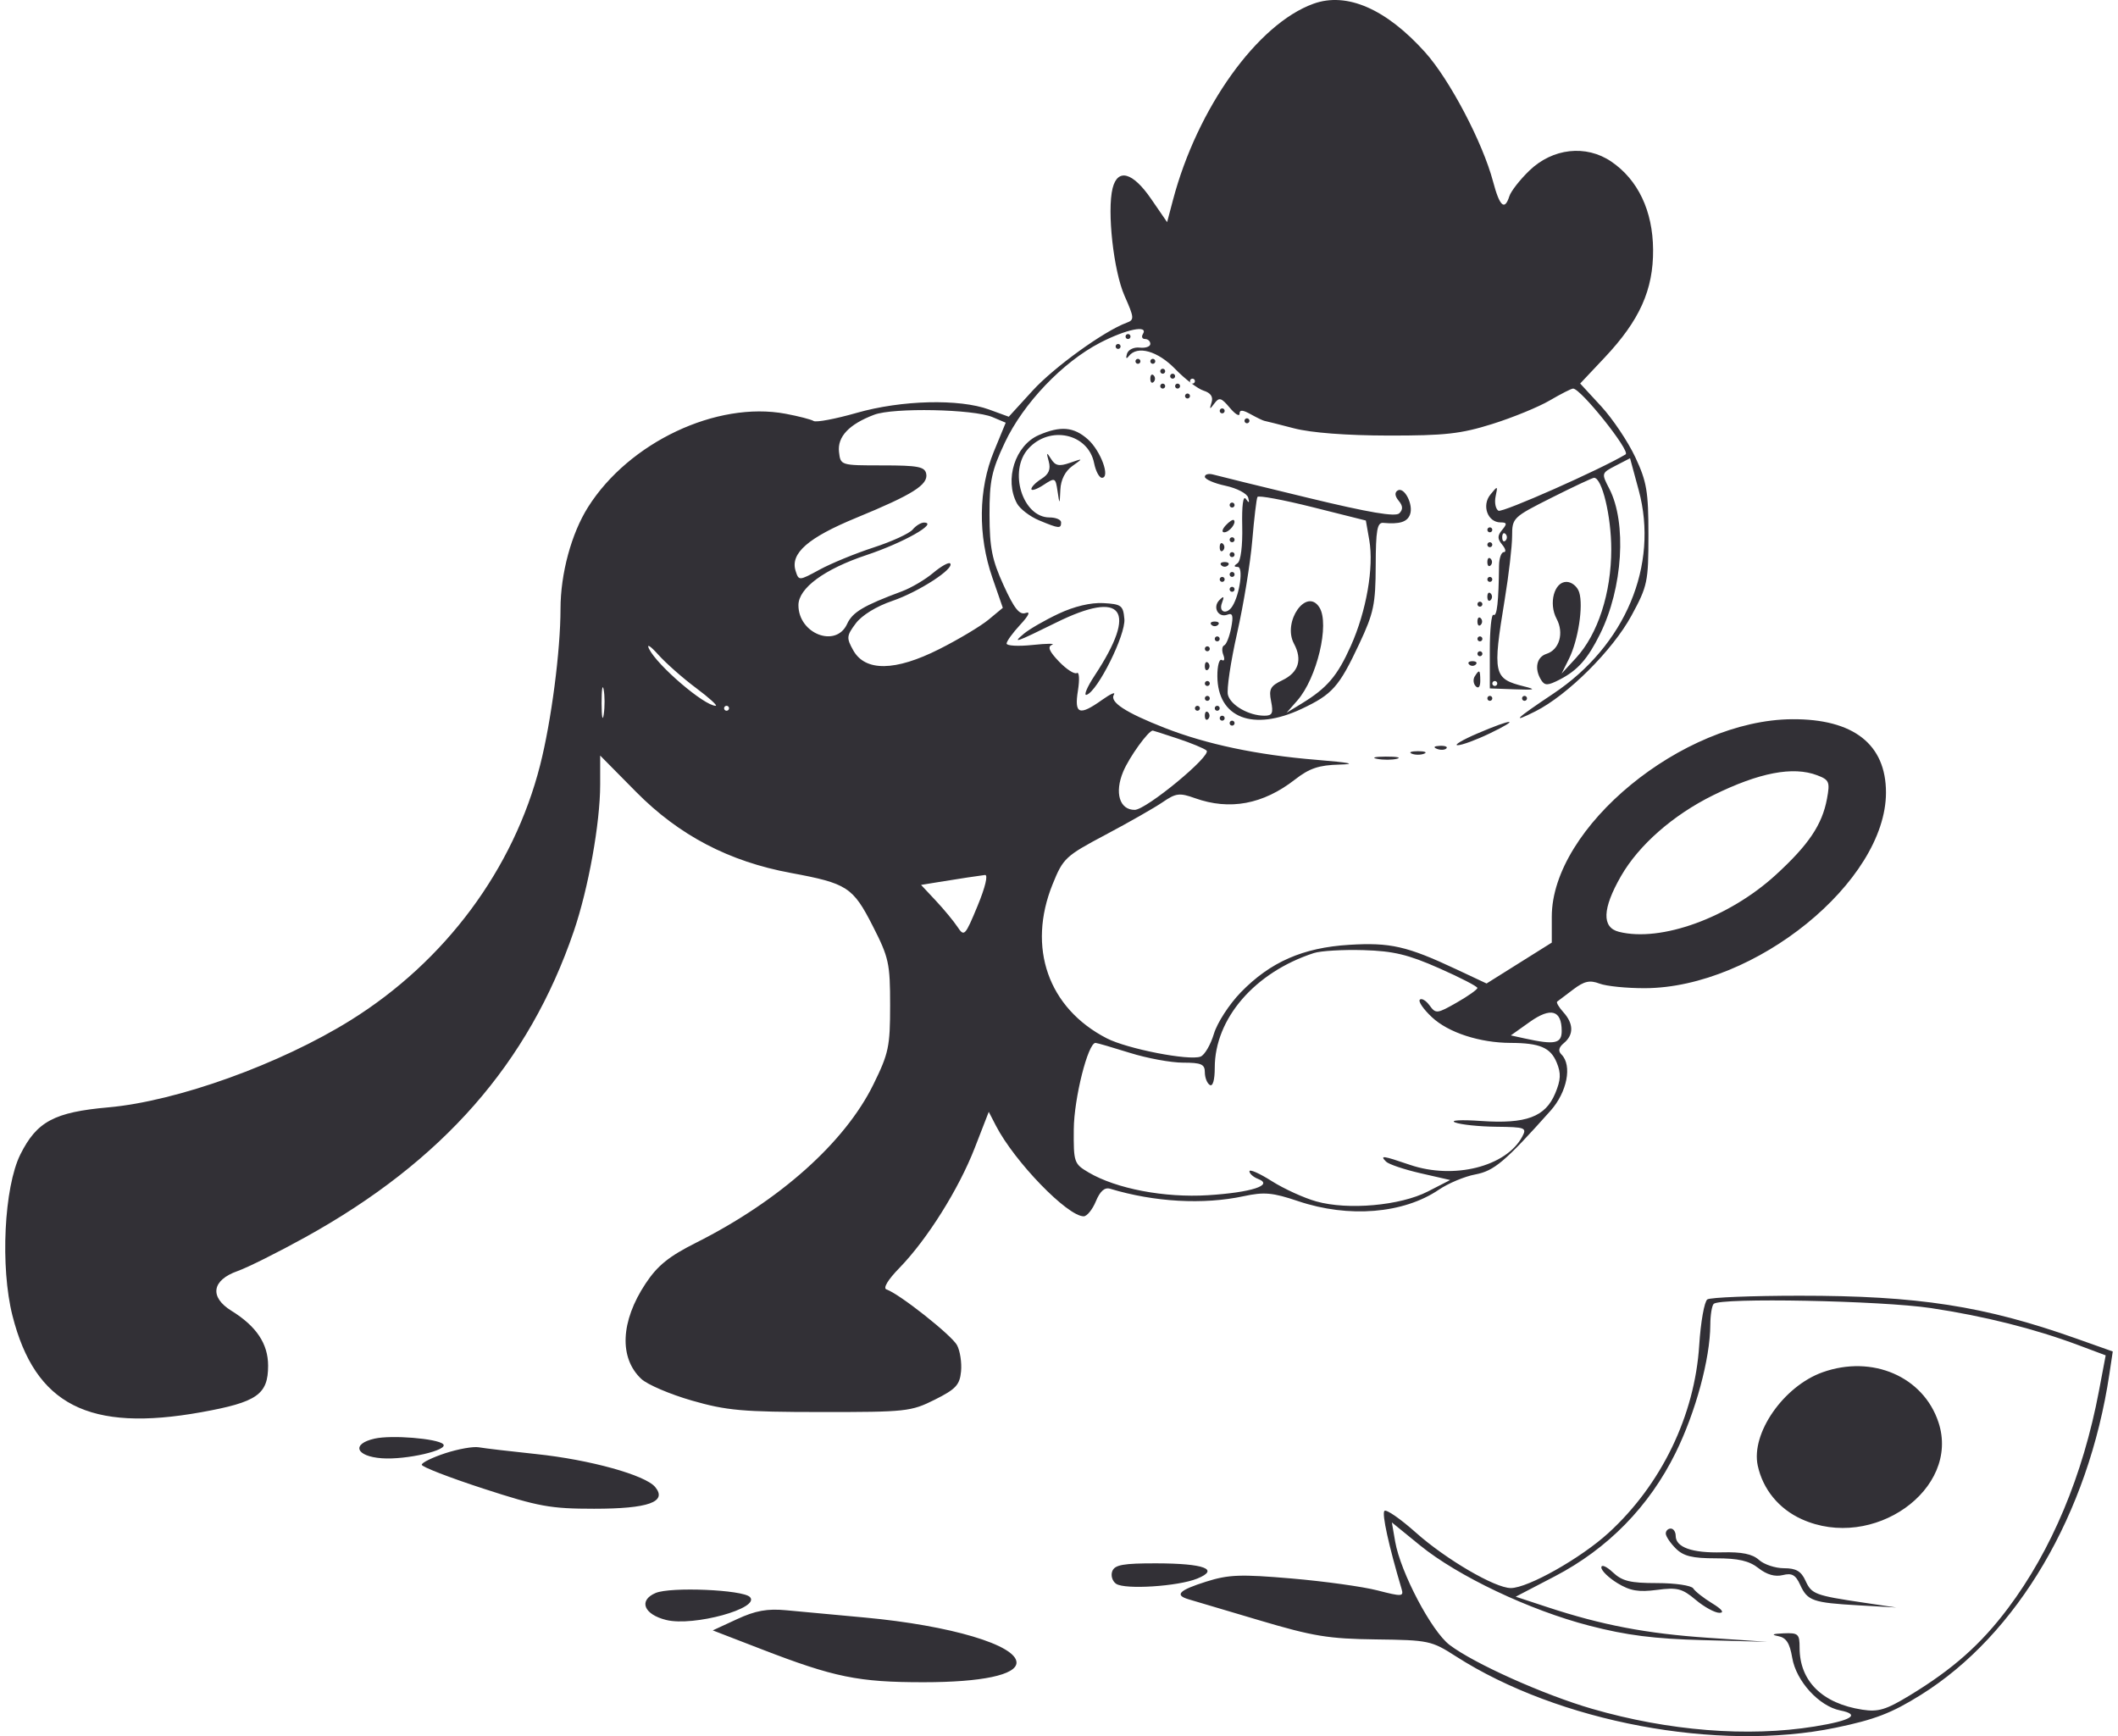 <svg width="366" height="300" viewBox="0 0 366 300" fill="none" xmlns="http://www.w3.org/2000/svg">
<path fill-rule="evenodd" clip-rule="evenodd" d="M226.968 0.647C217.289 4.138 206.891 18.666 202.693 34.565L201.683 38.388L198.906 34.351C195.741 29.75 193.141 29.033 192.265 32.519C191.277 36.459 192.428 46.835 194.329 51.123C196.016 54.927 196.041 55.27 194.682 55.771C190.791 57.202 182.153 63.438 178.451 67.488L174.32 72.008L170.92 70.766C165.754 68.878 155.773 69.13 148.037 71.343C144.387 72.388 141.041 73.019 140.601 72.747C140.159 72.475 137.977 71.912 135.75 71.495C123.845 69.272 108.682 76.437 101.621 87.622C98.739 92.187 96.862 99.115 96.859 105.198C96.856 112.463 95.268 124.632 93.331 132.235C88.761 150.182 76.928 166.108 60.609 176.279C48.404 183.886 30.602 190.291 18.725 191.347C9.374 192.178 6.357 193.793 3.519 199.482C0.703 205.13 0.026 218.971 2.158 227.361C6.071 242.77 15.374 247.518 34.798 244.021C44.428 242.287 46.33 240.961 46.33 235.983C46.33 232.198 44.308 229.167 40.011 226.511C36.154 224.127 36.595 221.207 41.049 219.636C42.776 219.027 48.043 216.398 52.754 213.792C76.484 200.67 91.367 183.711 99.151 160.927C101.68 153.524 103.713 142.221 103.713 135.566V130.556L109.923 136.84C117.343 144.347 125.967 148.863 136.666 150.842C146.401 152.643 147.386 153.283 150.819 160.015C153.597 165.46 153.817 166.467 153.817 173.705C153.817 180.852 153.569 182.02 150.92 187.402C145.989 197.418 134.729 207.467 120.311 214.723C115.555 217.116 113.625 218.678 111.547 221.814C107.233 228.329 106.955 234.646 110.824 238.275C111.859 239.247 115.79 240.928 119.558 242.011C125.563 243.739 128.315 243.984 141.826 243.993C156.569 244.003 157.43 243.911 161.525 241.863C165.172 240.04 165.847 239.315 166.073 236.978C166.218 235.469 165.907 233.428 165.379 232.442C164.457 230.719 155.375 223.54 153.198 222.814C152.551 222.599 153.408 221.163 155.415 219.102C160.212 214.174 165.672 205.479 168.437 198.364L170.863 192.121L172.096 194.51C175.304 200.723 184.458 210.174 187.268 210.174C187.833 210.174 188.779 209.008 189.37 207.582C190.098 205.824 190.888 205.126 191.828 205.409C199.481 207.719 207.943 208.193 214.9 206.701C218.476 205.934 219.901 206.064 224.336 207.557C233.062 210.497 242.524 209.724 248.641 205.573C250.268 204.469 253.096 203.285 254.924 202.942C258.198 202.328 260.07 200.743 267.941 191.927C270.81 188.712 271.71 184.094 269.832 182.217C269.212 181.597 269.344 180.988 270.26 180.227C271.973 178.806 271.936 176.872 270.158 174.907C269.376 174.042 268.895 173.216 269.088 173.072C269.281 172.927 270.527 171.985 271.855 170.979C273.767 169.532 274.715 169.32 276.407 169.963C277.582 170.411 281.12 170.766 284.27 170.754C303.285 170.68 325.906 152.316 325.906 136.952C325.906 128.605 320.288 124.214 309.694 124.279C290.774 124.395 268.155 142.974 268.155 158.399V162.877L262.52 166.41L256.886 169.943L251.6 167.462C243.14 163.49 240.226 162.826 233.142 163.261C225.162 163.75 219.527 166.218 214.427 171.459C212.423 173.519 210.341 176.727 209.769 178.636C209.2 180.535 208.162 182.309 207.463 182.577C205.502 183.329 194.788 181.238 191.243 179.411C181.135 174.2 177.465 163.749 181.897 152.79C183.719 148.283 184.114 147.914 191.077 144.223C195.079 142.102 199.509 139.574 200.922 138.606C203.206 137.041 203.826 136.965 206.489 137.918C212.498 140.068 218.272 138.993 223.782 134.698C226.282 132.752 227.898 132.21 231.491 132.115C234.573 132.034 233.278 131.769 227.473 131.294C217.271 130.459 208.49 128.61 201.249 125.772C194.494 123.124 191.705 121.301 192.485 120.038C192.821 119.495 191.906 119.898 190.453 120.932C186.49 123.754 185.618 123.42 186.273 119.325C186.58 117.406 186.495 116.044 186.086 116.297C185.676 116.551 184.286 115.658 182.998 114.314C181.303 112.544 180.971 111.746 181.797 111.422C182.424 111.176 180.913 111.187 178.44 111.447C175.968 111.706 173.944 111.597 173.944 111.204C173.944 110.811 175.004 109.349 176.299 107.954C177.766 106.376 178.123 105.608 177.245 105.919C176.166 106.301 175.27 105.178 173.423 101.127C171.427 96.749 171.007 94.652 170.993 88.984C170.979 83.076 171.344 81.351 173.644 76.471C176.835 69.697 183.639 62.568 190.105 59.221C194.638 56.876 198.505 56.092 197.497 57.722C197.205 58.194 197.376 58.579 197.874 58.579C198.373 58.579 198.781 58.96 198.781 59.425C198.781 59.891 197.956 60.18 196.948 60.068C195.92 59.953 194.952 60.427 194.742 61.148C194.51 61.947 194.636 62.089 195.076 61.524C196.537 59.647 200.064 60.637 203.101 63.778C204.771 65.504 206.967 67.18 207.982 67.502C209.224 67.896 209.676 68.564 209.363 69.543C208.964 70.79 209.033 70.814 209.852 69.713C210.675 68.605 211.04 68.706 212.502 70.45C213.435 71.562 214.198 72.031 214.198 71.491C214.198 70.779 214.728 70.804 216.125 71.579C217.185 72.168 218.245 72.681 218.48 72.718C218.716 72.755 221.028 73.338 223.619 74.015C226.562 74.782 232.666 75.25 239.892 75.262C249.679 75.278 252.441 74.97 257.878 73.263C261.41 72.154 265.877 70.324 267.802 69.195C269.728 68.067 271.542 67.144 271.835 67.144C273.171 67.144 281.816 77.975 280.913 78.517C276.533 81.145 259.585 88.653 258.936 88.252C258.442 87.946 258.224 86.83 258.45 85.771C258.845 83.917 258.812 83.906 257.546 85.462C256.01 87.35 257.073 90.268 259.298 90.268C260.408 90.268 260.462 90.503 259.59 91.553C258.74 92.578 258.74 93.097 259.59 94.122C260.177 94.829 260.299 95.407 259.862 95.407C259.425 95.407 259.056 96.467 259.041 97.762C258.973 103.985 258.678 106.608 258.088 106.243C257.733 106.024 257.444 108.794 257.446 112.399L257.449 118.953L261.732 119.111C265.268 119.24 265.553 119.153 263.37 118.608C258.061 117.284 257.896 116.537 260.031 103.543C260.727 99.304 261.298 94.395 261.3 92.633C261.303 89.49 261.429 89.367 268.136 85.995C271.895 84.106 275.19 82.56 275.46 82.56C276.84 82.56 278.433 89.184 278.433 94.919C278.433 102.469 276.118 109.598 272.334 113.702L269.855 116.391L271.123 113.844C272.724 110.626 273.637 104.69 272.892 102.344C272.575 101.342 271.596 100.546 270.683 100.546C268.564 100.546 267.574 104.283 268.992 106.933C270.302 109.38 269.47 112.275 267.255 112.978C265.509 113.532 265.099 115.581 266.342 117.542C266.948 118.498 267.491 118.477 269.543 117.416C272.649 115.809 274.354 113.879 276.504 109.539C280.43 101.61 281.142 90.34 278.09 84.438C276.716 81.78 276.725 81.745 279.192 80.469L281.681 79.182L283.177 84.706C286.69 97.685 280.876 111.545 268.434 119.852C261.817 124.271 260.981 125.091 265.305 122.925C270.876 120.133 278.685 112.357 281.934 106.363C284.706 101.252 284.856 100.531 284.856 92.409C284.856 84.925 284.569 83.231 282.578 78.984C281.324 76.311 278.671 72.357 276.68 70.197L273.061 66.271L277.29 61.783C283.342 55.36 285.714 50.077 285.662 43.137C285.613 36.436 283.059 31.06 278.433 27.917C274.065 24.95 268.288 25.595 264.259 29.5C262.64 31.068 261.094 33.05 260.824 33.903C260.013 36.458 259.15 35.686 258.012 31.386C256.223 24.628 250.502 13.741 246.26 9.024C239.515 1.521 232.721 -1.429 226.968 0.647ZM194.499 58.151C194.499 58.386 194.692 58.579 194.927 58.579C195.163 58.579 195.355 58.386 195.355 58.151C195.355 57.915 195.163 57.722 194.927 57.722C194.692 57.722 194.499 57.915 194.499 58.151ZM192.786 59.864C192.786 60.099 192.979 60.292 193.214 60.292C193.45 60.292 193.642 60.099 193.642 59.864C193.642 59.628 193.45 59.435 193.214 59.435C192.979 59.435 192.786 59.628 192.786 59.864ZM196.212 62.433C196.212 62.669 196.405 62.861 196.64 62.861C196.876 62.861 197.068 62.669 197.068 62.433C197.068 62.197 196.876 62.005 196.64 62.005C196.405 62.005 196.212 62.197 196.212 62.433ZM198.781 62.433C198.781 62.669 198.974 62.861 199.21 62.861C199.445 62.861 199.638 62.669 199.638 62.433C199.638 62.197 199.445 62.005 199.21 62.005C198.974 62.005 198.781 62.197 198.781 62.433ZM200.494 64.146C200.494 64.382 200.687 64.574 200.922 64.574C201.158 64.574 201.351 64.382 201.351 64.146C201.351 63.91 201.158 63.718 200.922 63.718C200.687 63.718 200.494 63.91 200.494 64.146ZM198.781 65.431C198.781 66.058 199.038 66.315 199.353 66.002C199.666 65.688 199.666 65.174 199.353 64.859C199.038 64.546 198.781 64.803 198.781 65.431ZM202.207 65.002C202.207 65.238 202.4 65.431 202.635 65.431C202.871 65.431 203.064 65.238 203.064 65.002C203.064 64.767 202.871 64.574 202.635 64.574C202.4 64.574 202.207 64.767 202.207 65.002ZM206.489 65.859C206.489 66.094 206.297 66.287 206.061 66.287C205.826 66.287 205.633 66.094 205.633 65.859C205.633 65.623 205.826 65.431 206.061 65.431C206.297 65.431 206.489 65.623 206.489 65.859ZM200.494 66.715C200.494 66.951 200.687 67.144 200.922 67.144C201.158 67.144 201.351 66.951 201.351 66.715C201.351 66.48 201.158 66.287 200.922 66.287C200.687 66.287 200.494 66.48 200.494 66.715ZM203.064 66.715C203.064 66.951 203.256 67.144 203.492 67.144C203.727 67.144 203.92 66.951 203.92 66.715C203.92 66.48 203.727 66.287 203.492 66.287C203.256 66.287 203.064 66.48 203.064 66.715ZM204.777 68.428C204.777 68.664 204.969 68.856 205.205 68.856C205.44 68.856 205.633 68.664 205.633 68.428C205.633 68.193 205.44 68 205.205 68C204.969 68 204.777 68.193 204.777 68.428ZM171.513 72.076L173.793 73.04L171.748 78.014C169.07 84.524 168.97 92.548 171.476 99.787L173.29 105.03L170.834 107.069C169.482 108.19 165.65 110.483 162.316 112.163C154.693 116.008 149.514 116.076 147.438 112.362C146.246 110.229 146.282 109.861 147.881 107.719C148.925 106.321 151.445 104.77 154.19 103.837C158.745 102.29 165.039 98.208 164.187 97.356C163.94 97.109 162.617 97.85 161.247 99.003C159.876 100.157 157.451 101.586 155.858 102.178C149.207 104.654 147.312 105.782 146.384 107.819C144.466 112.029 137.972 109.522 137.972 104.572C137.972 101.635 142.457 98.334 149.745 95.908C156.08 93.798 162.165 90.369 159.702 90.296C159.171 90.281 158.275 90.825 157.711 91.505C157.147 92.185 154.112 93.578 150.968 94.6C147.824 95.622 143.629 97.344 141.645 98.424C138.065 100.374 138.034 100.375 137.486 98.651C136.522 95.614 139.628 92.904 148.027 89.449C157.728 85.459 160.434 83.753 160.055 81.864C159.811 80.645 158.632 80.419 152.509 80.419C145.257 80.419 145.252 80.417 144.985 78.1C144.681 75.466 146.714 73.311 151.058 71.666C154.377 70.408 168.223 70.686 171.513 72.076ZM210.772 70.998C210.772 71.233 210.965 71.426 211.2 71.426C211.436 71.426 211.628 71.233 211.628 70.998C211.628 70.762 211.436 70.57 211.2 70.57C210.965 70.57 210.772 70.762 210.772 70.998ZM215.054 72.711C215.054 72.946 215.247 73.139 215.482 73.139C215.718 73.139 215.911 72.946 215.911 72.711C215.911 72.475 215.718 72.282 215.482 72.282C215.247 72.282 215.054 72.475 215.054 72.711ZM179.49 75.191C175.425 76.962 173.534 82.877 175.725 86.971C176.235 87.922 177.956 89.246 179.552 89.913C183.003 91.354 183.365 91.388 183.365 90.268C183.365 89.797 182.461 89.412 181.356 89.412C176.697 89.412 174.218 81.377 177.692 77.538C181.397 73.445 188.042 74.9 189.068 80.029C189.346 81.421 189.954 82.56 190.416 82.56C191.919 82.56 190.225 77.915 187.996 75.922C185.56 73.746 183.26 73.548 179.49 75.191ZM181.229 79.74C181.596 81.088 181.238 81.948 179.985 82.73C179.017 83.334 178.226 84.13 178.226 84.499C178.226 84.867 179.161 84.556 180.305 83.807C182.324 82.484 182.394 82.514 182.746 84.858C183.107 87.26 183.109 87.26 183.236 84.592C183.318 82.893 184.071 81.409 185.292 80.538C187.213 79.168 187.211 79.167 184.889 79.975C183.03 80.622 182.372 80.488 181.636 79.317C180.849 78.064 180.789 78.126 181.229 79.74ZM208.202 82.381C208.202 82.816 209.809 83.517 211.773 83.937C213.738 84.358 215.501 85.279 215.693 85.986C215.95 86.935 215.843 86.991 215.285 86.203C214.82 85.547 214.58 87.369 214.662 90.913C214.741 94.308 214.408 96.951 213.854 97.321C213.181 97.771 213.192 97.954 213.894 97.964C214.885 97.976 214.248 102.668 212.976 104.727C212.02 106.274 210.533 105.83 211.159 104.186C211.594 103.043 211.491 102.923 210.726 103.683C209.48 104.919 210.524 106.819 212.114 106.21C213.014 105.864 213.16 106.393 212.749 108.506C212.454 110.016 211.911 111.373 211.541 111.521C211.171 111.67 211.105 112.407 211.394 113.161C211.683 113.914 211.565 114.312 211.132 114.044C210.698 113.777 210.354 115.042 210.366 116.856C210.414 124.058 216.529 126.432 224.904 122.499C230.244 119.99 231.393 118.695 234.894 111.238C237.388 105.924 237.705 104.418 237.727 97.747C237.746 91.602 237.984 90.259 239.035 90.351C241.873 90.603 243.158 90.205 243.651 88.922C244.3 87.231 242.669 84.043 241.52 84.753C240.972 85.093 241.035 85.728 241.698 86.526C242.435 87.415 242.467 88.035 241.811 88.692C241.154 89.348 236.629 88.583 226.045 86.024C217.88 84.052 210.525 82.246 209.701 82.013C208.877 81.779 208.202 81.945 208.202 82.381ZM236.616 93.318C237.44 98.026 236.116 105.626 233.429 111.613C231.085 116.837 229.34 118.878 224.904 121.587L222.334 123.156L224.175 121.057C227.582 117.175 229.807 107.81 228 104.958C225.772 101.443 221.573 107.428 223.603 111.223C225.093 114.006 224.395 116.201 221.592 117.544C219.52 118.537 219.232 119.08 219.654 121.19C220.064 123.241 219.863 123.67 218.499 123.67C215.811 123.67 212.662 121.872 212.19 120.067C211.949 119.143 212.662 114.355 213.775 109.427C214.889 104.499 216.066 97.306 216.393 93.441C216.719 89.576 217.125 86.168 217.296 85.869C217.465 85.569 221.749 86.363 226.815 87.634L236.026 89.945L236.616 93.318ZM212.485 87.271C212.485 87.506 212.677 87.699 212.913 87.699C213.149 87.699 213.341 87.506 213.341 87.271C213.341 87.035 213.149 86.842 212.913 86.842C212.677 86.842 212.485 87.035 212.485 87.271ZM211.809 90.783C211.201 91.442 211.082 91.981 211.544 91.981C212.433 91.981 213.721 90.352 213.213 89.869C213.048 89.712 212.416 90.124 211.809 90.783ZM257.021 91.553C257.021 91.788 257.214 91.981 257.449 91.981C257.685 91.981 257.878 91.788 257.878 91.553C257.878 91.317 257.685 91.125 257.449 91.125C257.214 91.125 257.021 91.317 257.021 91.553ZM260.162 93.409C259.847 93.722 259.59 93.465 259.59 92.838C259.59 92.21 259.847 91.953 260.162 92.266C260.475 92.581 260.475 93.095 260.162 93.409ZM212.485 93.266C212.485 93.501 212.677 93.694 212.913 93.694C213.149 93.694 213.341 93.501 213.341 93.266C213.341 93.03 213.149 92.838 212.913 92.838C212.677 92.838 212.485 93.03 212.485 93.266ZM210.772 94.551C210.772 95.178 211.029 95.435 211.343 95.122C211.657 94.808 211.657 94.294 211.343 93.979C211.029 93.666 210.772 93.923 210.772 94.551ZM257.021 94.122C257.021 94.358 257.214 94.551 257.449 94.551C257.685 94.551 257.878 94.358 257.878 94.122C257.878 93.887 257.685 93.694 257.449 93.694C257.214 93.694 257.021 93.887 257.021 94.122ZM212.485 95.835C212.485 96.071 212.677 96.263 212.913 96.263C213.149 96.263 213.341 96.071 213.341 95.835C213.341 95.6 213.149 95.407 212.913 95.407C212.677 95.407 212.485 95.6 212.485 95.835ZM257.021 97.12C257.021 97.748 257.278 98.005 257.592 97.691C257.906 97.377 257.906 96.863 257.592 96.549C257.278 96.235 257.021 96.492 257.021 97.12ZM211.057 97.691C211.371 98.005 211.885 98.005 212.2 97.691C212.513 97.377 212.256 97.12 211.628 97.12C211 97.12 210.744 97.377 211.057 97.691ZM212.485 99.261C212.485 99.497 212.677 99.689 212.913 99.689C213.149 99.689 213.341 99.497 213.341 99.261C213.341 99.026 213.149 98.833 212.913 98.833C212.677 98.833 212.485 99.026 212.485 99.261ZM210.772 100.118C210.772 100.353 210.965 100.546 211.2 100.546C211.436 100.546 211.628 100.353 211.628 100.118C211.628 99.882 211.436 99.689 211.2 99.689C210.965 99.689 210.772 99.882 210.772 100.118ZM257.021 100.118C257.021 100.353 257.214 100.546 257.449 100.546C257.685 100.546 257.878 100.353 257.878 100.118C257.878 99.882 257.685 99.689 257.449 99.689C257.214 99.689 257.021 99.882 257.021 100.118ZM212.485 101.831C212.485 102.066 212.677 102.259 212.913 102.259C213.149 102.259 213.341 102.066 213.341 101.831C213.341 101.595 213.149 101.402 212.913 101.402C212.677 101.402 212.485 101.595 212.485 101.831ZM257.021 103.115C257.021 103.743 257.278 104 257.592 103.687C257.906 103.372 257.906 102.858 257.592 102.544C257.278 102.231 257.021 102.487 257.021 103.115ZM182.937 106.044C180.581 107.153 177.883 108.707 176.941 109.496C174.82 111.273 175.506 111.037 182.508 107.579C194.082 101.863 196.65 105.362 189.191 116.684C187.843 118.73 187.209 120.248 187.78 120.058C189.692 119.421 194.535 109.692 194.296 106.969C194.09 104.617 193.782 104.385 190.645 104.214C188.499 104.098 185.619 104.782 182.937 106.044ZM255.308 104.4C255.308 104.635 255.501 104.828 255.736 104.828C255.972 104.828 256.165 104.635 256.165 104.4C256.165 104.164 255.972 103.972 255.736 103.972C255.501 103.972 255.308 104.164 255.308 104.4ZM255.308 107.398C255.308 108.025 255.565 108.282 255.879 107.969C256.193 107.655 256.193 107.141 255.879 106.826C255.565 106.513 255.308 106.77 255.308 107.398ZM209.344 107.969C209.658 108.282 210.172 108.282 210.487 107.969C210.8 107.655 210.543 107.398 209.915 107.398C209.288 107.398 209.031 107.655 209.344 107.969ZM209.915 110.395C209.915 110.631 210.108 110.823 210.344 110.823C210.579 110.823 210.772 110.631 210.772 110.395C210.772 110.16 210.579 109.967 210.344 109.967C210.108 109.967 209.915 110.16 209.915 110.395ZM255.308 110.395C255.308 110.631 255.501 110.823 255.736 110.823C255.972 110.823 256.165 110.631 256.165 110.395C256.165 110.16 255.972 109.967 255.736 109.967C255.501 109.967 255.308 110.16 255.308 110.395ZM120.266 118.873C122.539 120.57 124.071 121.958 123.668 121.958C121.709 121.958 113.571 114.997 112.153 112.108C111.69 111.166 112.396 111.609 113.722 113.092C115.048 114.577 117.992 117.178 120.266 118.873ZM208.202 112.108C208.202 112.344 208.395 112.536 208.631 112.536C208.866 112.536 209.059 112.344 209.059 112.108C209.059 111.873 208.866 111.68 208.631 111.68C208.395 111.68 208.202 111.873 208.202 112.108ZM255.308 112.965C255.308 113.2 255.501 113.393 255.736 113.393C255.972 113.393 256.165 113.2 256.165 112.965C256.165 112.729 255.972 112.536 255.736 112.536C255.501 112.536 255.308 112.729 255.308 112.965ZM208.202 115.106C208.202 115.734 208.459 115.991 208.774 115.677C209.087 115.363 209.087 114.849 208.774 114.535C208.459 114.221 208.202 114.478 208.202 115.106ZM253.88 114.821C254.195 115.134 254.709 115.134 255.023 114.821C255.336 114.506 255.079 114.249 254.452 114.249C253.824 114.249 253.567 114.506 253.88 114.821ZM254.834 116.893C254.518 117.405 254.605 118.171 255.028 118.594C255.483 119.049 255.797 118.669 255.797 117.663C255.797 115.716 255.639 115.591 254.834 116.893ZM104.328 123.444C104.131 124.746 103.965 123.885 103.958 121.529C103.952 119.174 104.113 118.109 104.316 119.162C104.519 120.215 104.524 122.143 104.328 123.444ZM208.202 118.103C208.202 118.339 208.395 118.532 208.631 118.532C208.866 118.532 209.059 118.339 209.059 118.103C209.059 117.868 208.866 117.675 208.631 117.675C208.395 117.675 208.202 117.868 208.202 118.103ZM258.734 118.103C258.734 118.339 258.541 118.532 258.306 118.532C258.07 118.532 257.878 118.339 257.878 118.103C257.878 117.868 258.07 117.675 258.306 117.675C258.541 117.675 258.734 117.868 258.734 118.103ZM208.202 120.673C208.202 120.908 208.395 121.101 208.631 121.101C208.866 121.101 209.059 120.908 209.059 120.673C209.059 120.437 208.866 120.245 208.631 120.245C208.395 120.245 208.202 120.437 208.202 120.673ZM257.021 120.673C257.021 120.908 257.214 121.101 257.449 121.101C257.685 121.101 257.878 120.908 257.878 120.673C257.878 120.437 257.685 120.245 257.449 120.245C257.214 120.245 257.021 120.437 257.021 120.673ZM263.016 120.673C263.016 120.908 263.209 121.101 263.445 121.101C263.68 121.101 263.873 120.908 263.873 120.673C263.873 120.437 263.68 120.245 263.445 120.245C263.209 120.245 263.016 120.437 263.016 120.673ZM125.981 122.386C125.981 122.621 125.789 122.814 125.553 122.814C125.318 122.814 125.125 122.621 125.125 122.386C125.125 122.15 125.318 121.958 125.553 121.958C125.789 121.958 125.981 122.15 125.981 122.386ZM206.489 122.386C206.489 122.621 206.682 122.814 206.918 122.814C207.153 122.814 207.346 122.621 207.346 122.386C207.346 122.15 207.153 121.958 206.918 121.958C206.682 121.958 206.489 122.15 206.489 122.386ZM209.915 122.386C209.915 122.621 210.108 122.814 210.344 122.814C210.579 122.814 210.772 122.621 210.772 122.386C210.772 122.15 210.579 121.958 210.344 121.958C210.108 121.958 209.915 122.15 209.915 122.386ZM208.202 123.67C208.202 124.298 208.459 124.555 208.774 124.242C209.087 123.927 209.087 123.414 208.774 123.099C208.459 122.786 208.202 123.043 208.202 123.67ZM210.772 124.099C210.772 124.334 210.965 124.527 211.2 124.527C211.436 124.527 211.628 124.334 211.628 124.099C211.628 123.863 211.436 123.67 211.2 123.67C210.965 123.67 210.772 123.863 210.772 124.099ZM212.485 124.955C212.485 125.191 212.677 125.383 212.913 125.383C213.149 125.383 213.341 125.191 213.341 124.955C213.341 124.72 213.149 124.527 212.913 124.527C212.677 124.527 212.485 124.72 212.485 124.955ZM255.308 126.737C252.717 127.848 251.176 128.764 251.882 128.772C252.589 128.78 255.094 127.859 257.449 126.725C262.927 124.086 261.473 124.094 255.308 126.737ZM203.554 127.638C205.875 128.408 208.1 129.332 208.5 129.691C209.446 130.545 198.056 139.943 196.076 139.943C193.458 139.943 192.569 136.982 194.092 133.337C195.14 130.827 198.446 126.24 199.206 126.24C199.275 126.24 201.232 126.869 203.554 127.638ZM248.296 129.394C248.914 129.642 249.653 129.611 249.937 129.327C250.222 129.042 249.716 128.84 248.814 128.877C247.816 128.918 247.613 129.121 248.296 129.394ZM243.96 130.233C244.549 130.471 245.513 130.471 246.101 130.233C246.69 129.995 246.208 129.801 245.031 129.801C243.853 129.801 243.372 129.995 243.96 130.233ZM237.975 131.128C239.04 131.332 240.582 131.325 241.401 131.111C242.22 130.896 241.348 130.729 239.463 130.738C237.579 130.747 236.909 130.923 237.975 131.128ZM314.013 133.962C316.105 134.757 316.251 135.109 315.71 138.03C314.881 142.499 312.543 145.975 306.872 151.167C298.781 158.574 287.034 162.839 279.757 161.013C276.767 160.263 276.888 157.017 280.113 151.393C283.194 146.023 289.123 140.821 296.063 137.403C303.993 133.498 309.842 132.376 314.013 133.962ZM168.928 156.534C166.776 161.735 166.614 161.906 165.467 160.174C164.805 159.174 163.116 157.132 161.713 155.633L159.163 152.909L162.057 152.438C165.955 151.805 169.028 151.335 170.21 151.194C170.783 151.125 170.254 153.331 168.928 156.534ZM248.671 167.299C252.321 168.911 255.306 170.449 255.301 170.717C255.298 170.985 253.691 172.121 251.73 173.241C248.328 175.184 248.114 175.207 247.035 173.732C246.414 172.881 245.655 172.435 245.35 172.741C245.045 173.046 245.993 174.414 247.458 175.782C250.291 178.429 255.694 180.19 261.04 180.209C266.082 180.227 267.931 181.013 269 183.594C269.776 185.467 269.722 186.598 268.747 188.932C267.045 193.003 263.721 194.239 255.927 193.699C252.459 193.458 250.493 193.57 251.454 193.953C252.396 194.329 255.589 194.664 258.55 194.697C263.595 194.754 263.877 194.861 263.048 196.41C260.277 201.589 251.226 203.862 243.653 201.282C238.924 199.67 238.396 199.6 239.524 200.728C239.982 201.185 242.661 202.087 245.477 202.732L250.598 203.904L246.743 205.882C241.974 208.331 232.947 209.137 227.47 207.603C225.336 207.007 221.863 205.421 219.751 204.082C217.639 202.743 215.911 201.982 215.911 202.393C215.911 202.803 216.586 203.398 217.409 203.716C220.178 204.782 216.234 206.061 208.739 206.527C201.208 206.995 192.885 205.407 188.103 202.587C185.599 201.111 185.508 200.843 185.554 195.123C185.597 189.768 188.015 180.178 189.316 180.208C189.575 180.214 192.232 180.985 195.218 181.921C198.204 182.858 202.347 183.623 204.425 183.623C207.593 183.623 208.202 183.891 208.202 185.286C208.202 186.2 208.588 187.186 209.059 187.477C209.576 187.798 209.915 186.621 209.915 184.503C209.915 176.004 216.833 168 227.045 164.683C228.222 164.301 232.076 164.074 235.609 164.178C240.794 164.332 243.312 164.933 248.671 167.299ZM269.868 178.161C269.868 180.33 268.666 180.576 263.546 179.454L261.077 178.913L264.35 176.587C267.991 174 269.868 174.535 269.868 178.161ZM295.042 224.532C294.522 224.878 293.887 228.438 293.633 232.442C292.863 244.591 287.093 256.533 277.96 264.879C273.181 269.247 264.034 274.409 261.072 274.409C258.345 274.409 249.849 269.443 244.655 264.814C241.992 262.441 239.554 260.758 239.237 261.074C238.761 261.551 239.979 267.094 242.202 274.564C242.596 275.888 242.262 275.909 238.049 274.82C235.53 274.169 228.85 273.241 223.205 272.757C214.357 271.999 212.321 272.073 208.431 273.3C203.72 274.785 202.896 275.622 205.419 276.361C206.243 276.602 211.735 278.232 217.624 279.983C226.921 282.747 229.572 283.182 237.77 283.284C246.881 283.397 247.364 283.5 251.573 286.201C269.317 297.588 296.862 302.763 317.237 298.536C323.982 297.137 326.868 296.026 331.898 292.891C348.612 282.473 360.887 261.6 364.51 237.433L365.095 233.53L358.806 231.299C342.908 225.66 331.442 223.884 310.979 223.895C302.735 223.899 295.564 224.186 295.042 224.532ZM333.675 226.032C342.911 227.422 351.562 229.595 359.118 232.421L363.872 234.2L362.701 240.387C359.947 254.937 354.515 267.901 346.972 277.926C342.284 284.157 337.463 288.429 330.011 292.956C325.9 295.453 324.578 295.85 321.809 295.424C314.896 294.359 310.979 290.49 310.979 284.729C310.979 282.329 310.752 282.126 308.195 282.234C306.301 282.313 306.007 282.466 307.272 282.713C308.675 282.986 309.273 283.908 309.704 286.462C310.384 290.486 314.337 294.822 317.993 295.553C321.598 296.274 319.962 297.297 313.548 298.333C302.045 300.193 288.31 299.099 275.107 295.273C266.792 292.863 254.683 287.432 250.481 284.227C247.364 281.85 242.011 271.677 241.093 266.383L240.519 263.068L245.369 267.018C251.925 272.358 264.323 278.243 274.639 280.911C281.088 282.58 285.835 283.182 294.277 283.406L305.411 283.702L295.134 283.001C284.502 282.276 276.815 280.809 267.393 277.705L261.92 275.902L268.678 272.382C277.852 267.604 284.986 260.311 289.556 251.039C293.011 244.031 295.519 234.779 295.548 228.945C295.555 227.257 295.819 225.618 296.133 225.305C297.239 224.199 325.076 224.739 333.675 226.032ZM314.95 237.122C308.209 239.526 302.541 247.686 303.747 253.253C304.633 257.35 307.389 260.713 311.322 262.5C323.643 268.095 338.806 257.373 334.978 245.772C332.37 237.869 323.546 234.058 314.95 237.122ZM64.744 248.585C60.666 249.497 61.469 251.662 66.003 251.985C70.215 252.285 77.661 250.557 76.568 249.534C75.529 248.563 67.667 247.933 64.744 248.585ZM76.949 251.109C74.712 251.843 72.88 252.738 72.88 253.102C72.88 253.466 77.682 255.325 83.549 257.234C93.079 260.335 95.12 260.705 102.656 260.705C112.042 260.705 115.354 259.526 113.213 256.946C111.499 254.881 101.925 252.229 92.671 251.257C88.145 250.782 83.672 250.255 82.73 250.086C81.788 249.916 79.186 250.377 76.949 251.109ZM287.854 264.988C287.854 265.459 288.625 266.615 289.567 267.557C290.905 268.895 292.421 269.27 296.497 269.27C300.409 269.27 302.258 269.697 303.881 270.974C305.3 272.09 306.741 272.502 308.063 272.171C309.651 271.772 310.29 272.128 311.073 273.846C312.338 276.621 313.246 276.941 321.169 277.394L327.68 277.767L322.113 276.941C313.631 275.683 313.059 275.468 312 273.145C311.247 271.491 310.373 270.983 308.281 270.983C306.777 270.983 304.833 270.337 303.96 269.548C302.828 268.523 301 268.148 297.581 268.238C292.392 268.375 289.567 267.369 289.567 265.386C289.567 264.696 289.181 264.131 288.71 264.131C288.239 264.131 287.854 264.517 287.854 264.988ZM192.206 271.498C191.917 272.251 192.218 273.232 192.875 273.676C194.409 274.71 203.58 274.121 206.889 272.775C210.826 271.173 208.096 270.155 199.825 270.139C194.103 270.129 192.63 270.392 192.206 271.498ZM276.72 270.846C276.72 271.406 277.972 272.628 279.503 273.563C281.691 274.896 283.15 275.146 286.32 274.729C289.848 274.264 290.688 274.479 293.024 276.445C294.492 277.68 296.338 278.689 297.127 278.688C298.031 278.686 297.568 278.081 295.87 277.044C294.39 276.142 292.922 274.988 292.607 274.478C292.29 273.965 289.503 273.552 286.359 273.552C281.711 273.552 280.326 273.216 278.702 271.69C277.612 270.666 276.72 270.286 276.72 270.846ZM113.285 275.264C110.293 276.541 111.249 278.966 115.122 279.925C119.839 281.094 131.512 277.884 129.579 275.95C128.32 274.691 115.855 274.166 113.285 275.264ZM127.359 279.785L123.168 281.724L131.55 284.961C144.182 289.84 148.31 290.682 159.591 290.682C169.66 290.682 175.657 289.414 175.657 287.287C175.657 284.268 164.278 280.883 149.534 279.513C144.353 279.032 138.186 278.46 135.831 278.242C132.577 277.94 130.542 278.311 127.359 279.785Z" fill="#323036"/>
</svg>
